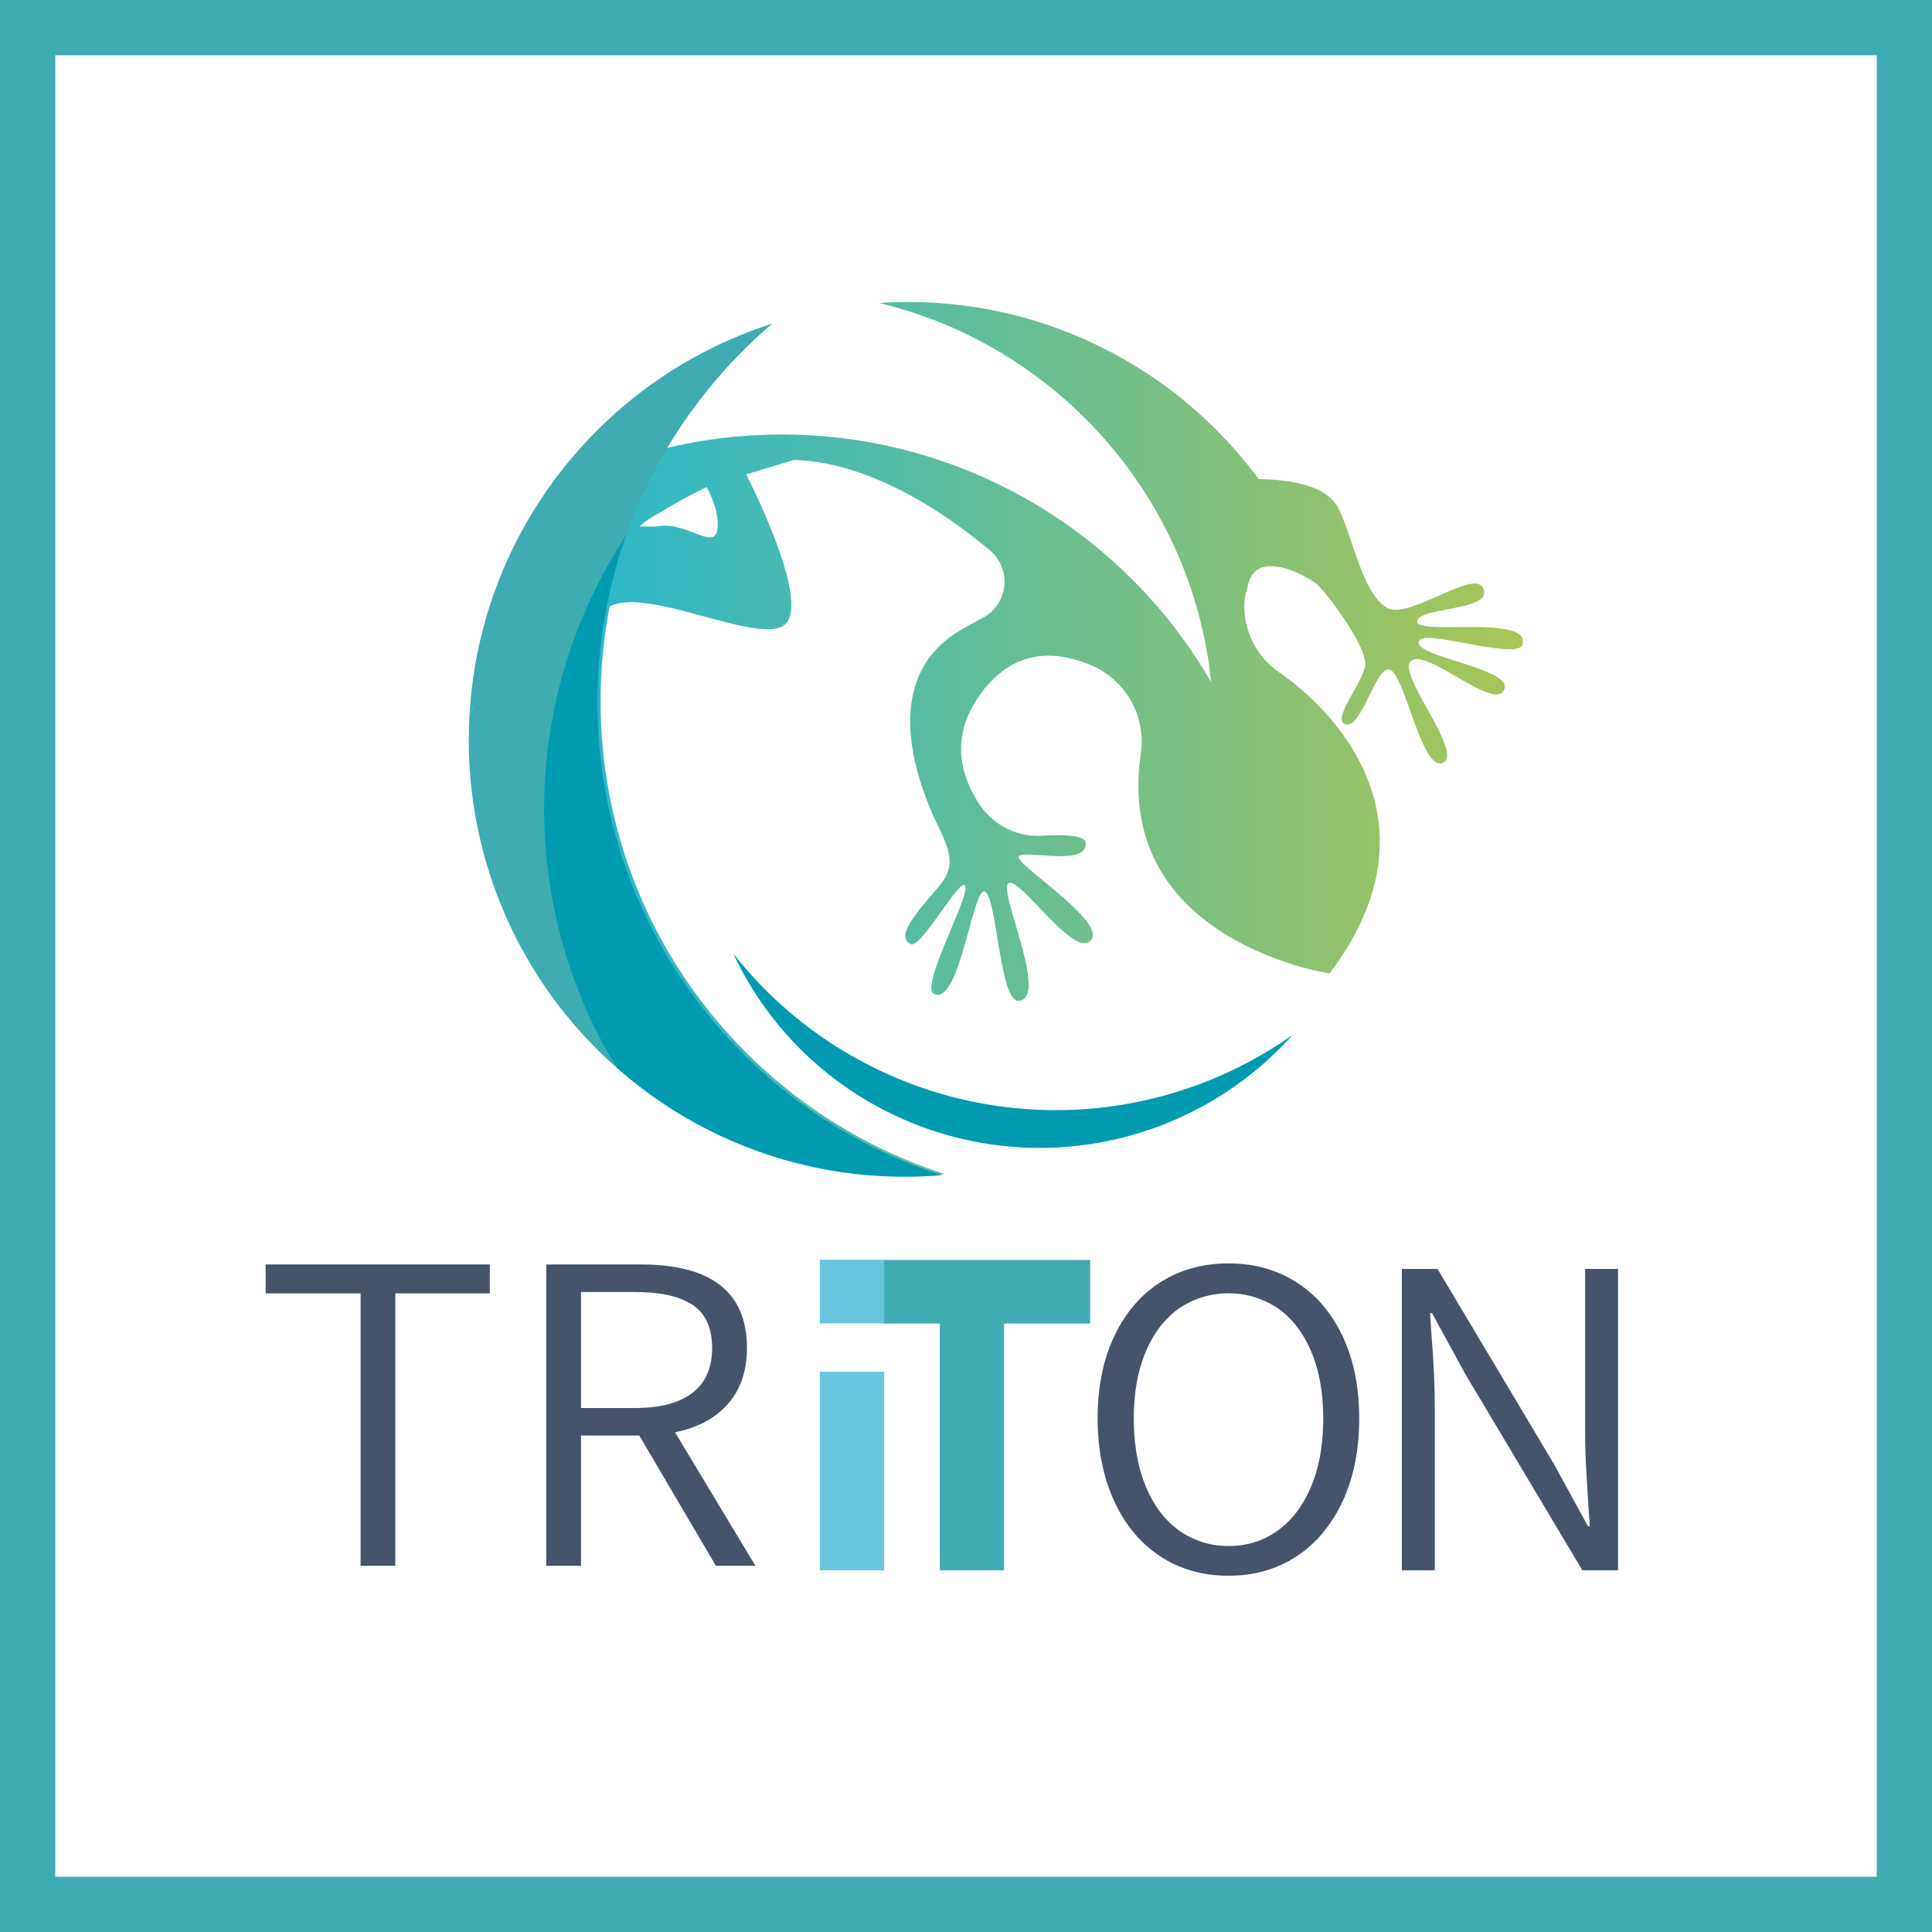 <?xml version="1.0" encoding="UTF-8" standalone="no"?>
<svg
   viewBox="0 0 800 800"
   version="1.1"
   xmlns="http://www.w3.org/2000/svg">
  <rect x="0" y="0" width="800" height="800" fill="#333333" stroke="none"/>
  <defs>
    <linearGradient
       id="gradient_main"
       x1="176.23"
       y1="304.93"
       x2="676.77"
       y2="304.93"
       gradientUnits="userSpaceOnUse"
       gradientTransform="matrix(0.87,0,0,0.871,42.174,40.347)">
      <stop
         offset="0"
         stop-color="#1cb6da"
         id="stop901" />
      <stop
         offset="1"
         stop-color="#a9c555"
         id="stop903" />
    </linearGradient>
  </defs>
  <rect
     style="fill:#ffffff;fill-opacity:1;stroke:#3eacb2;stroke-width:22.883;stroke-dasharray:none;stroke-opacity:1"
     id="rect1"
     width="777.117"
     height="777.117"
     x="11.442"
     y="11.442" />
  <path
     id="body"
     d="m 328.87,190.421 c 31.574,1.089 62.017,21.592 81.035,37.453 a 16.922,16.95 0 0 1 -3.017,28.003 c -2.609,1.367 -5.452,2.935 -8.591,4.73 -38.783,22.193 -13.913,72.973 -9.357,82.484 4.557,9.511 6.357,15.774 0.739,22.803 -7.296,9.137 -19.896,21.392 -12.557,25.041 4.235,2.099 20.991,-28.743 22.609,-24.014 1.617,4.73 -18.835,41.721 -13.043,44.604 10.713,5.322 16.07,-44.23 21.087,-42.392 5.017,1.838 6.087,45.928 14.078,45.292 12.635,-1.063 -8.539,-45.493 -4.348,-48.681 4.191,-3.188 25.548,28.743 33.157,24.388 10.983,-6.341 -30.435,-32.227 -28.87,-35.433 1.565,-3.205 29.061,4.582 27.739,-5.888 -0.4,-3.144 -9.965,-3.197 -17.983,-2.735 a 29.096,29.144 0 0 1 -25.826,-12.804 c -7.826,-11.637 -13.53,-29.344 2.4,-48.593 13.548,-16.366 30.191,-14.955 43.73,-9.18 a 34.252,34.309 0 0 1 20.557,36.452 c -11.53,77.851 78.104,91.133 78.104,91.133 47.252,-62.46 2.53,-108.536 -20.748,-124.632 a 33.435,33.49 0 0 1 -14.548,-28.073 c 0.061,-3.127 1.035,-5.81 1.548,-8.127 a 12.8,12.821 0 0 1 0.913,-2.726 v 0 c 5.043,-10.792 22.435,-1.524 27.026,1.916 v 0 l 0.574,0.453 c 3.713,3.162 21.739,26.635 19.922,34.318 -1.817,7.682 -13.33,21.331 -8.365,23.561 7.139,3.223 13.374,-27.001 19.461,-22.01 6.087,4.991 12.748,41.477 20.991,38.141 9.252,-3.745 -18.478,-36.234 -13.235,-41.965 5.8,-6.35 33.687,19.946 38.548,12.124 5.87,-9.45 -40,-14.224 -34.73,-21.035 3.226,-4.181 40.435,8.379 42.522,1.968 4.113,-12.647 -43.783,-3.754 -43.539,-9.581 0.243,-5.827 28.017,-4.59 27.687,-11.994 -0.574,-12.83 -30.435,11.471 -40,6.35 -10.435,-5.54 -14.783,-30.947 -20.478,-41.521 -4.991,-9.311 -19.67,-11.715 -32.843,-11.837 A 180.991,181.291 0 0 0 436,135.287 v 0 c -1.496,-0.523 -3.009,-1.028 -4.522,-1.524 q -7.513,-2.43 -15.287,-4.207 a 180.948,181.248 0 0 0 -40.174,-4.503 c -1.957,0 -3.896,0.052 -5.835,0.113 A 180.67,180.969 0 0 0 204.096,250.486 q -1.157,3.623 -2.174,7.29 a 181.591,181.892 0 0 0 -4.965,24.867 q -0.643,5.026 -1,10.139 c -0.061,0.871 -0.148,1.742 -0.2,2.613 -0.2,3.484 -0.313,7.029 -0.313,10.583 A 180.617,180.917 0 0 0 376,486.825 q 7.748,0 15.313,-0.653 C 316.67,462.245 260.635,396.693 250.383,316.778 a 206.452,206.795 0 0 1 -1.687,-25.581 c 0,-0.287 0,-0.566 0,-0.871 q 0,-8.937 0.757,-17.681 c 0.2,-2.378 0.452,-4.747 0.739,-7.099 q 0.87,-7.29 2.252,-14.424 c 16.696,-8.71 66.322,18.605 73.774,6.097 6.643,-11.175 -11.4,-49.151 -17.217,-60.788 v 0"
     fill="url(#gradient_main)"
     style="stroke-width:0.87" />
  <path
     id="under"
     d="M 360.191,441.245 A 168.696,168.975 0 0 1 303.6,394.76 a 139.13,139.361 0 0 0 63.304,65.326 140.73,140.964 0 0 0 168.313,-31.53 170.174,170.456 0 0 1 -175.026,12.691 z"
     fill="#009ab1"
     style="stroke-width:0.87">
    <title
       id="title1">under</title>
  </path>
  <path
     id="back"
     d="M 323.852,179.934 A 205.217,205.558 0 0 1 501.513,282.487 C 493.478,204.967 436.513,141.941 362.07,125 a 205.148,205.488 0 0 0 -155.609,91.726 c 0,0.061 -0.043,0.131 -0.07,0.192 a 204.27,204.608 0 0 1 117.461,-36.983 z"
     fill="#fff4"
     style="stroke-width:0.87" />
  <path
     id="leg-space"
     d="m 259.087,221.969 0.174,-0.261 a 205.635,205.976 0 0 1 60.574,-87.71 c -69.696,22.237 -121.017,85.707 -125.4,161.798 a 206.235,206.577 0 0 1 64.652,-73.827 z"
     fill="#3eacb2"
     style="stroke-width:0.87" />
  <path
     id="tail-high"
     d="m 255.278,442.047 a 205.383,205.723 0 0 1 3.809,-220.077 206.235,206.577 0 0 0 -64.652,73.827 q -0.313,5.226 -0.322,10.583 a 180.13,180.429 0 0 0 61.165,135.668 z"
     fill="#3eacb2"
     style="stroke-width:0.87" />
  <path
     id="tail-low"
     d="M 247.391,290.761 A 205.017,205.357 0 0 1 259.2,221.9 l -0.104,0.07 a 205.383,205.723 0 0 0 -3.809,220.077 179.904,180.203 0 0 0 119.417,45.214 q 7.73,0 15.313,-0.653 C 307.287,460.085 247.391,382.435 247.391,290.761 Z"
     fill="#009ab1"
     style="stroke-width:0.87" />
  <path
     id="path920"
     d="m 297.174,217.301 c 0.07,-4.817 -1.635,-10.104 -4.548,-15.6 a 204.13,204.469 0 0 0 -18.513,10.069 c 0,0 -7.67,4.102 -9.226,6.358 0.8,-0.209 5.922,0 6.704,-0.105 0.504,-0.087 1,-0.183 1.496,-0.235 13.035,-1.385 23.93,11.689 24.087,-0.488 z"
     fill="#fff"
     style="stroke-width:0.87" />
  <path
     id="T-color"
     d="m 389.174,548.048 h -23.522 v -26.322 h 85.765 v 26.322 h -35.652 v 102.169 h -26.591 z"
     fill="#3eacb2"
     style="stroke-width:0.87" />
  <path
     id="O"
     d="m 480.574,644.521 q -12.261,-7.987 -19.13,-22.786 -6.87,-14.798 -6.948,-34.396 0,-19.563 6.913,-34.091 6.913,-14.528 19.13,-22.315 12.261,-7.778 28.217,-7.787 15.774,0 28.026,7.787 12.252,7.787 19.13,22.315 6.896,14.528 6.904,34.091 0.009,19.563 -6.904,34.379 -6.913,14.807 -19.13,22.786 -12.217,7.978 -28.026,7.978 -15.913,0.017 -28.183,-7.961 z m 48.757,-10.922 q 8.843,-6.541 13.713,-18.387 4.87,-11.846 4.87,-27.872 0,-15.757 -4.87,-27.445 -4.87,-11.689 -13.713,-18.021 a 36.696,36.757 0 0 0 -41.261,0 q -8.852,6.367 -13.722,18.039 -4.87,11.671 -4.861,27.428 0,15.957 4.861,27.916 4.861,11.959 13.817,18.422 a 34.339,34.396 0 0 0 20.626,6.463 33.635,33.691 0 0 0 20.539,-6.541 z"
     fill="#45546a"
     style="stroke-width:0.87" />
  <path
     id="N"
     d="m 580.478,525.446 h 14.783 l 48.261,80.899 14.017,25.642 h 0.774 l -0.583,-8.353 q -0.2,-3.04 -0.783,-12.821 -0.583,-9.781 -0.583,-17.76 V 525.446 H 670 v 124.772 h -14.783 l -48.261,-80.899 -14.017,-25.642 h -0.774 l 0.583,9.119 q 1.357,16.549 1.365,29.057 v 68.365 h -13.635 z"
     fill="#45546a"
     style="stroke-width:0.87" />
  <g
     id="I">
    <path
       id="i-bar"
       d="m 339.47,568.038 h 26.661 v 82.18 h -26.661 z"
       fill="#68c5dc"
       style="stroke-width:0.87" />
    <rect
       id="I-point"
       height="26.339"
       width="26.687"
       y="521.648"
       x="339.47"
       fill="#68c5dc"
       style="stroke-width:0.87" />
  </g>
  <path
     id="R"
     d="m 296.435,648.362 -31.722,-53.933 h -24.13 v 53.933 h -14.4 V 523.59 h 39.13 q 43.983,0 43.983,34.57 0,14.241 -7.878,23.169 -7.878,8.928 -21.896,11.767 L 312.8,648.362 Z m -55.852,-65.326 h 22.383 q 15.557,0 23.739,-6.271 8.183,-6.271 8.174,-18.605 0,-12.351 -7.983,-17.76 -7.983,-5.409 -23.93,-5.409 h -22.383 z"
     fill="#45546a"
     style="stroke-width:0.87" />
  <path
     id="T"
     d="M 149.313,535.558 H 110 v -11.968 h 92.826 v 11.968 H 163.696 V 648.362 h -14.383 z"
     fill="#45546a"
     style="stroke-width:0.87" />
</svg>
